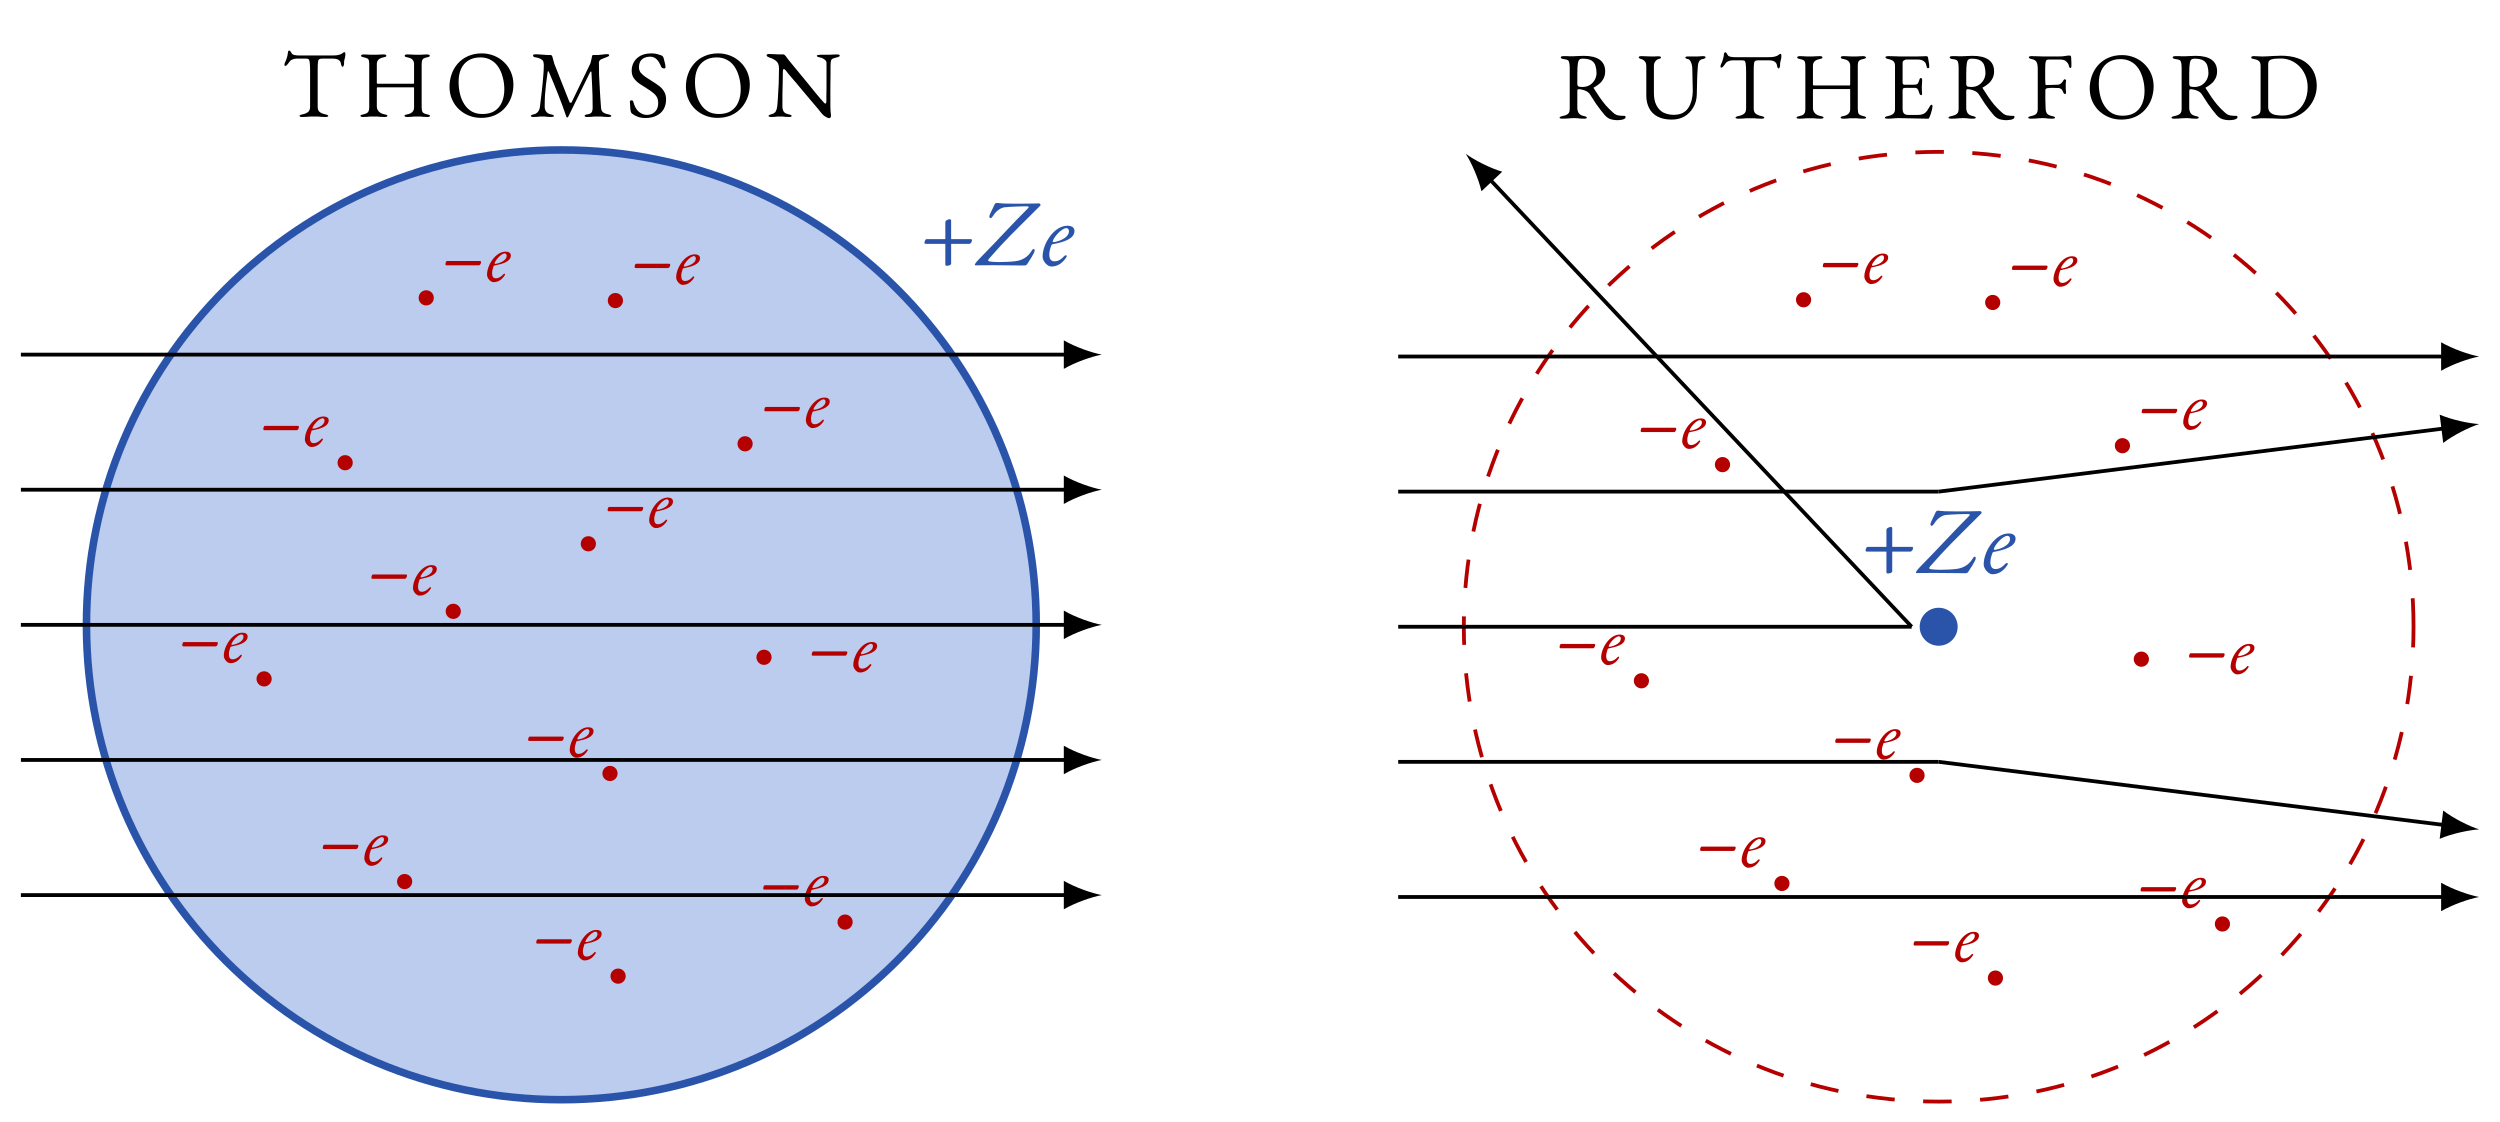 <?xml version="1.0" encoding="UTF-8" standalone="no"?>
<svg
   xmlns:dc="http://purl.org/dc/elements/1.1/"
   xmlns:cc="http://creativecommons.org/ns#"
   xmlns:rdf="http://www.w3.org/1999/02/22-rdf-syntax-ns#"
   xmlns:svg="http://www.w3.org/2000/svg"
   xmlns="http://www.w3.org/2000/svg"
   xmlns:xlink="http://www.w3.org/1999/xlink"
   xmlns:sodipodi="http://sodipodi.sourceforge.net/DTD/sodipodi-0.dtd"
   xmlns:inkscape="http://www.inkscape.org/namespaces/inkscape"
   inkscape:version="1.0 (4035a4f, 2020-05-01)"
   sodipodi:docname="experimento-Rutherford-detalle.svg"
   id="svg373"
   version="1.2"
   viewBox="0 0 262.25 117.75"
   height="117.75pt"
   width="262.25pt">
  <sodipodi:namedview
     inkscape:current-layer="svg373"
     inkscape:window-maximized="0"
     inkscape:window-y="23"
     inkscape:window-x="0"
     inkscape:cy="78.5"
     inkscape:cx="174.83333"
     inkscape:zoom="3.1344137"
     showgrid="false"
     id="namedview375"
     inkscape:window-height="480"
     inkscape:window-width="704"
     inkscape:pageshadow="2"
     inkscape:pageopacity="0"
     guidetolerance="10"
     gridtolerance="10"
     objecttolerance="10"
     borderopacity="1"
     bordercolor="#666666"
     pagecolor="#ffffff" />
  <defs
     id="defs84">
    <g
       id="g67">
      <symbol
         id="glyph0-0"
         overflow="visible">
        <path
           id="path10"
           d="M 0.5 0 L 0.5 -4.719 L 4.484 -4.719 L 4.484 0 Z M 1 -0.5 L 3.984 -0.5 L 3.984 -4.219 L 1 -4.219 Z M 1 -0.5 "
           style="stroke:none;" />
      </symbol>
      <symbol
         id="glyph0-1"
         overflow="visible">
        <path
           id="path13"
           d="M 2.141 0.047 C 2.047 0.047 1.973 0.035 1.922 0.016 C 1.867 0.004 1.844 -0.02 1.844 -0.062 C 1.844 -0.102 1.867 -0.133 1.922 -0.156 C 1.973 -0.188 2.055 -0.211 2.172 -0.234 C 2.422 -0.285 2.613 -0.367 2.75 -0.484 C 2.883 -0.598 2.953 -0.773 2.953 -1.016 L 2.953 -4.891 C 2.953 -5.191 2.941 -5.422 2.922 -5.578 C 2.91 -5.742 2.891 -5.859 2.859 -5.922 C 2.836 -5.992 2.797 -6.035 2.734 -6.047 C 2.648 -6.066 2.555 -6.078 2.453 -6.078 C 2.348 -6.078 2.207 -6.078 2.031 -6.078 L 1.562 -6.078 C 1.406 -6.078 1.25 -6.047 1.094 -5.984 C 0.938 -5.922 0.82 -5.82 0.75 -5.688 C 0.727 -5.656 0.691 -5.609 0.641 -5.547 C 0.598 -5.484 0.551 -5.426 0.5 -5.375 C 0.445 -5.332 0.395 -5.312 0.344 -5.312 C 0.312 -5.312 0.289 -5.32 0.281 -5.344 C 0.27 -5.375 0.266 -5.406 0.266 -5.438 C 0.266 -5.508 0.281 -5.578 0.312 -5.641 C 0.406 -5.836 0.473 -6.008 0.516 -6.156 C 0.566 -6.301 0.602 -6.477 0.625 -6.688 C 0.633 -6.801 0.656 -6.867 0.688 -6.891 C 0.727 -6.91 0.766 -6.922 0.797 -6.922 C 0.828 -6.922 0.867 -6.879 0.922 -6.797 C 0.973 -6.711 1.016 -6.645 1.047 -6.594 C 1.086 -6.531 1.176 -6.484 1.312 -6.453 C 1.457 -6.422 1.602 -6.406 1.75 -6.406 L 5.25 -6.406 C 5.488 -6.406 5.68 -6.414 5.828 -6.438 C 5.973 -6.469 6.098 -6.504 6.203 -6.547 C 6.273 -6.586 6.336 -6.629 6.391 -6.672 C 6.441 -6.723 6.508 -6.75 6.594 -6.75 C 6.613 -6.75 6.629 -6.723 6.641 -6.672 C 6.648 -6.617 6.656 -6.566 6.656 -6.516 C 6.656 -6.484 6.648 -6.438 6.641 -6.375 C 6.629 -6.32 6.625 -6.273 6.625 -6.234 C 6.602 -6.117 6.582 -6.035 6.562 -5.984 C 6.551 -5.93 6.539 -5.883 6.531 -5.844 C 6.52 -5.801 6.516 -5.738 6.516 -5.656 L 6.516 -5.531 C 6.516 -5.469 6.5 -5.398 6.469 -5.328 C 6.445 -5.254 6.41 -5.219 6.359 -5.219 C 6.316 -5.219 6.281 -5.254 6.25 -5.328 C 6.219 -5.398 6.191 -5.5 6.172 -5.625 C 6.141 -5.758 6.055 -5.867 5.922 -5.953 C 5.797 -6.035 5.57 -6.078 5.25 -6.078 L 4.25 -6.078 C 4.102 -6.078 3.992 -6.055 3.922 -6.016 C 3.848 -5.984 3.801 -5.883 3.781 -5.719 C 3.758 -5.562 3.75 -5.301 3.75 -4.938 L 3.75 -1.016 C 3.75 -0.773 3.816 -0.598 3.953 -0.484 C 4.098 -0.367 4.289 -0.285 4.531 -0.234 C 4.645 -0.211 4.727 -0.188 4.781 -0.156 C 4.832 -0.133 4.859 -0.102 4.859 -0.062 C 4.859 -0.02 4.832 0.004 4.781 0.016 C 4.727 0.035 4.66 0.047 4.578 0.047 C 4.398 0.047 4.25 0.039 4.125 0.031 C 4.008 0.02 3.898 0.008 3.797 0 C 3.691 0 3.562 0 3.406 0 C 3.238 0 3.094 0 2.969 0 C 2.852 0.008 2.727 0.02 2.594 0.031 C 2.469 0.039 2.316 0.047 2.141 0.047 Z M 2.141 0.047 "
           style="stroke:none;" />
      </symbol>
      <symbol
         id="glyph0-2"
         overflow="visible">
        <path
           id="path16"
           d="M 0.656 0.047 C 0.57 0.047 0.504 0.035 0.453 0.016 C 0.398 -0.004 0.375 -0.035 0.375 -0.078 C 0.375 -0.141 0.477 -0.191 0.688 -0.234 C 0.938 -0.285 1.098 -0.363 1.172 -0.469 C 1.254 -0.57 1.297 -0.742 1.297 -0.984 L 1.297 -5.5 C 1.297 -5.727 1.27 -5.891 1.219 -5.984 C 1.164 -6.078 1.016 -6.148 0.766 -6.203 C 0.547 -6.242 0.438 -6.301 0.438 -6.375 C 0.438 -6.414 0.457 -6.445 0.5 -6.469 C 0.551 -6.5 0.629 -6.516 0.734 -6.516 C 0.91 -6.516 1.047 -6.508 1.141 -6.5 C 1.242 -6.488 1.336 -6.484 1.422 -6.484 C 1.516 -6.484 1.625 -6.484 1.75 -6.484 C 1.895 -6.484 2.008 -6.484 2.094 -6.484 C 2.188 -6.484 2.285 -6.488 2.391 -6.5 C 2.492 -6.508 2.633 -6.516 2.812 -6.516 C 3 -6.516 3.094 -6.469 3.094 -6.375 C 3.094 -6.332 3.066 -6.297 3.016 -6.266 C 2.961 -6.242 2.879 -6.223 2.766 -6.203 C 2.523 -6.148 2.352 -6.066 2.25 -5.953 C 2.145 -5.836 2.094 -5.688 2.094 -5.5 L 2.094 -3.531 C 2.094 -3.488 2.109 -3.461 2.141 -3.453 C 2.172 -3.441 2.203 -3.438 2.234 -3.438 L 5.938 -3.438 C 5.977 -3.438 6 -3.477 6 -3.562 L 6 -5.5 C 6 -5.676 5.953 -5.82 5.859 -5.938 C 5.766 -6.062 5.594 -6.148 5.344 -6.203 C 5.227 -6.223 5.145 -6.242 5.094 -6.266 C 5.039 -6.297 5.016 -6.332 5.016 -6.375 C 5.016 -6.469 5.109 -6.516 5.297 -6.516 C 5.484 -6.516 5.633 -6.508 5.75 -6.5 C 5.863 -6.488 5.973 -6.484 6.078 -6.484 C 6.18 -6.484 6.305 -6.484 6.453 -6.484 C 6.578 -6.484 6.672 -6.484 6.734 -6.484 C 6.805 -6.484 6.883 -6.488 6.969 -6.5 C 7.051 -6.508 7.18 -6.516 7.359 -6.516 C 7.453 -6.516 7.523 -6.5 7.578 -6.469 C 7.629 -6.445 7.656 -6.414 7.656 -6.375 C 7.656 -6.301 7.547 -6.242 7.328 -6.203 C 7.078 -6.148 6.926 -6.066 6.875 -5.953 C 6.82 -5.848 6.797 -5.695 6.797 -5.5 L 6.797 -1 C 6.797 -0.75 6.828 -0.57 6.891 -0.469 C 6.953 -0.363 7.109 -0.285 7.359 -0.234 C 7.566 -0.191 7.672 -0.141 7.672 -0.078 C 7.672 -0.035 7.645 -0.004 7.594 0.016 C 7.539 0.035 7.473 0.047 7.391 0.047 C 7.211 0.047 7.07 0.039 6.969 0.031 C 6.863 0.02 6.77 0.008 6.688 0 C 6.602 0 6.488 0 6.344 0 C 6.207 0 6.094 0 6 0 C 5.914 0.008 5.816 0.02 5.703 0.031 C 5.598 0.039 5.457 0.047 5.281 0.047 C 5.195 0.047 5.129 0.035 5.078 0.016 C 5.023 -0.004 5 -0.035 5 -0.078 C 5 -0.129 5.02 -0.16 5.062 -0.172 C 5.113 -0.191 5.195 -0.211 5.312 -0.234 C 5.52 -0.273 5.688 -0.352 5.812 -0.469 C 5.938 -0.582 6 -0.75 6 -0.969 L 6 -2.906 C 6 -2.938 6 -2.969 6 -3 C 6 -3.039 5.984 -3.062 5.953 -3.062 L 2.141 -3.062 C 2.109 -3.062 2.094 -3.023 2.094 -2.953 L 2.094 -1.062 C 2.094 -0.852 2.164 -0.672 2.312 -0.516 C 2.469 -0.367 2.66 -0.273 2.891 -0.234 C 3.004 -0.211 3.082 -0.191 3.125 -0.172 C 3.176 -0.16 3.203 -0.129 3.203 -0.078 C 3.203 -0.035 3.176 -0.004 3.125 0.016 C 3.07 0.035 3.004 0.047 2.922 0.047 C 2.742 0.047 2.594 0.039 2.469 0.031 C 2.352 0.02 2.242 0.008 2.141 0 C 2.035 0 1.906 0 1.75 0 C 1.613 0 1.492 0 1.391 0 C 1.297 0.008 1.191 0.02 1.078 0.031 C 0.973 0.039 0.832 0.047 0.656 0.047 Z M 0.656 0.047 "
           style="stroke:none;" />
      </symbol>
      <symbol
         id="glyph0-3"
         overflow="visible">
        <path
           id="path19"
           d="M 3.766 0.141 C 3.316 0.141 2.895 0.062 2.5 -0.094 C 2.102 -0.25 1.75 -0.473 1.438 -0.766 C 1.133 -1.055 0.895 -1.398 0.719 -1.797 C 0.539 -2.203 0.453 -2.648 0.453 -3.141 C 0.453 -3.586 0.523 -4.02 0.672 -4.438 C 0.816 -4.852 1.031 -5.223 1.312 -5.547 C 1.602 -5.879 1.957 -6.141 2.375 -6.328 C 2.801 -6.523 3.289 -6.625 3.844 -6.625 C 4.281 -6.625 4.695 -6.547 5.094 -6.391 C 5.5 -6.234 5.852 -6.008 6.156 -5.719 C 6.469 -5.426 6.711 -5.078 6.891 -4.672 C 7.066 -4.273 7.156 -3.832 7.156 -3.344 C 7.156 -2.895 7.082 -2.461 6.938 -2.047 C 6.789 -1.629 6.57 -1.254 6.281 -0.922 C 6 -0.598 5.645 -0.336 5.219 -0.141 C 4.789 0.047 4.305 0.141 3.766 0.141 Z M 3.906 -0.266 C 4.414 -0.266 4.836 -0.367 5.172 -0.578 C 5.516 -0.797 5.77 -1.098 5.938 -1.484 C 6.113 -1.879 6.203 -2.332 6.203 -2.844 C 6.203 -3.301 6.145 -3.734 6.031 -4.141 C 5.926 -4.547 5.77 -4.906 5.562 -5.219 C 5.352 -5.531 5.094 -5.77 4.781 -5.938 C 4.469 -6.113 4.102 -6.203 3.688 -6.203 C 3.188 -6.203 2.766 -6.094 2.422 -5.875 C 2.086 -5.664 1.832 -5.367 1.656 -4.984 C 1.488 -4.609 1.406 -4.16 1.406 -3.641 C 1.406 -3.172 1.457 -2.734 1.562 -2.328 C 1.664 -1.922 1.82 -1.562 2.031 -1.25 C 2.238 -0.938 2.5 -0.691 2.812 -0.516 C 3.125 -0.348 3.488 -0.266 3.906 -0.266 Z M 3.906 -0.266 "
           style="stroke:none;" />
      </symbol>
      <symbol
         id="glyph0-4"
         overflow="visible">
        <path
           id="path22"
           d="M 0.484 0.047 C 0.391 0.047 0.316 0.035 0.266 0.016 C 0.211 0.004 0.188 -0.02 0.188 -0.062 C 0.188 -0.102 0.211 -0.133 0.266 -0.156 C 0.316 -0.188 0.398 -0.211 0.516 -0.234 C 0.68 -0.273 0.816 -0.359 0.922 -0.484 C 1.035 -0.609 1.109 -0.785 1.141 -1.016 C 1.211 -1.609 1.281 -2.176 1.344 -2.719 C 1.406 -3.258 1.453 -3.75 1.484 -4.188 C 1.523 -4.625 1.547 -4.984 1.547 -5.266 C 1.547 -5.316 1.547 -5.367 1.547 -5.422 C 1.547 -5.484 1.539 -5.539 1.531 -5.594 C 1.531 -5.645 1.52 -5.695 1.5 -5.75 C 1.488 -5.812 1.453 -5.867 1.391 -5.922 C 1.266 -6.023 1.145 -6.094 1.031 -6.125 C 0.926 -6.164 0.797 -6.195 0.641 -6.219 C 0.566 -6.227 0.508 -6.25 0.469 -6.281 C 0.438 -6.32 0.422 -6.367 0.422 -6.422 C 0.422 -6.473 0.453 -6.504 0.516 -6.516 C 0.578 -6.523 0.656 -6.531 0.75 -6.531 C 0.82 -6.531 0.926 -6.523 1.062 -6.516 C 1.195 -6.516 1.344 -6.504 1.5 -6.484 C 1.664 -6.473 1.816 -6.461 1.953 -6.453 C 2.086 -6.453 2.188 -6.453 2.25 -6.453 C 2.301 -6.453 2.344 -6.438 2.375 -6.406 C 2.406 -6.383 2.426 -6.348 2.438 -6.297 C 2.477 -6.172 2.516 -6.039 2.547 -5.906 C 2.578 -5.781 2.613 -5.648 2.656 -5.516 L 4.234 -1.531 C 4.254 -1.477 4.289 -1.445 4.344 -1.438 C 4.395 -1.426 4.438 -1.445 4.469 -1.5 L 6.438 -5.578 C 6.469 -5.691 6.5 -5.816 6.531 -5.953 C 6.562 -6.098 6.586 -6.223 6.609 -6.328 C 6.629 -6.41 6.66 -6.453 6.703 -6.453 L 7.062 -6.453 C 7.258 -6.453 7.469 -6.469 7.688 -6.5 C 7.914 -6.531 8.086 -6.547 8.203 -6.547 C 8.234 -6.547 8.273 -6.539 8.328 -6.531 C 8.379 -6.52 8.406 -6.488 8.406 -6.438 C 8.406 -6.395 8.383 -6.359 8.344 -6.328 C 8.312 -6.305 8.25 -6.273 8.156 -6.234 C 8.07 -6.203 7.973 -6.164 7.859 -6.125 C 7.754 -6.082 7.656 -6.039 7.562 -6 C 7.5 -5.977 7.441 -5.93 7.391 -5.859 C 7.348 -5.797 7.328 -5.727 7.328 -5.656 C 7.328 -5.195 7.332 -4.758 7.344 -4.344 C 7.363 -3.938 7.383 -3.547 7.406 -3.172 C 7.426 -2.797 7.445 -2.426 7.469 -2.062 C 7.5 -1.695 7.523 -1.328 7.547 -0.953 C 7.555 -0.742 7.617 -0.582 7.734 -0.469 C 7.859 -0.363 8.047 -0.285 8.297 -0.234 C 8.41 -0.211 8.492 -0.188 8.547 -0.156 C 8.598 -0.133 8.625 -0.102 8.625 -0.062 C 8.625 -0.02 8.598 0.004 8.547 0.016 C 8.492 0.035 8.422 0.047 8.328 0.047 C 8.148 0.047 8.004 0.039 7.891 0.031 C 7.773 0.02 7.66 0.008 7.547 0 C 7.441 0 7.316 0 7.172 0 C 7.035 0 6.922 0 6.828 0 C 6.742 0.008 6.648 0.02 6.547 0.031 C 6.441 0.039 6.301 0.047 6.125 0.047 C 6.031 0.047 5.957 0.035 5.906 0.016 C 5.852 0.004 5.828 -0.02 5.828 -0.062 C 5.828 -0.102 5.852 -0.141 5.906 -0.172 C 5.957 -0.203 6.039 -0.223 6.156 -0.234 C 6.352 -0.266 6.488 -0.332 6.562 -0.438 C 6.633 -0.551 6.672 -0.723 6.672 -0.953 C 6.672 -1.43 6.664 -1.863 6.656 -2.25 C 6.645 -2.633 6.629 -3.016 6.609 -3.391 C 6.586 -3.766 6.566 -4.176 6.547 -4.625 C 6.547 -4.695 6.523 -4.727 6.484 -4.719 C 6.453 -4.719 6.422 -4.688 6.391 -4.625 L 4.094 0.047 C 4.082 0.078 4.051 0.094 4 0.094 C 3.957 0.102 3.93 0.086 3.922 0.047 C 3.66 -0.734 3.379 -1.5 3.078 -2.25 C 2.785 -3.008 2.453 -3.82 2.078 -4.688 C 2.066 -4.727 2.047 -4.75 2.016 -4.75 C 1.984 -4.75 1.961 -4.727 1.953 -4.688 C 1.891 -4.227 1.832 -3.801 1.781 -3.406 C 1.738 -3.02 1.703 -2.633 1.672 -2.25 C 1.648 -1.875 1.641 -1.461 1.641 -1.016 C 1.641 -0.836 1.691 -0.672 1.797 -0.516 C 1.91 -0.367 2.07 -0.273 2.281 -0.234 C 2.395 -0.211 2.477 -0.188 2.531 -0.156 C 2.582 -0.133 2.609 -0.102 2.609 -0.062 C 2.609 -0.02 2.582 0.004 2.531 0.016 C 2.477 0.035 2.41 0.047 2.328 0.047 C 2.141 0.047 2 0.039 1.906 0.031 C 1.82 0.02 1.742 0.008 1.672 0 C 1.609 0 1.516 0 1.391 0 C 1.266 0 1.164 0 1.094 0 C 1.031 0.008 0.957 0.02 0.875 0.031 C 0.789 0.039 0.66 0.047 0.484 0.047 Z M 0.484 0.047 "
           style="stroke:none;" />
      </symbol>
      <symbol
         id="glyph0-5"
         overflow="visible">
        <path
           id="path25"
           d="M 2.031 0.156 C 1.75 0.156 1.488 0.113 1.25 0.031 C 1.02 -0.051 0.812 -0.164 0.625 -0.312 C 0.602 -0.344 0.578 -0.375 0.547 -0.406 C 0.523 -0.438 0.508 -0.473 0.5 -0.516 C 0.469 -0.648 0.445 -0.82 0.438 -1.031 C 0.426 -1.25 0.414 -1.426 0.406 -1.562 C 0.406 -1.613 0.422 -1.648 0.453 -1.672 C 0.492 -1.691 0.539 -1.703 0.594 -1.703 C 0.625 -1.703 0.656 -1.691 0.688 -1.672 C 0.727 -1.66 0.75 -1.633 0.75 -1.594 C 0.883 -1.082 1.082 -0.719 1.344 -0.5 C 1.613 -0.281 1.891 -0.172 2.172 -0.172 C 2.398 -0.172 2.602 -0.219 2.781 -0.312 C 2.969 -0.414 3.113 -0.555 3.219 -0.734 C 3.32 -0.922 3.375 -1.141 3.375 -1.391 C 3.375 -1.66 3.328 -1.879 3.234 -2.047 C 3.141 -2.211 3.008 -2.359 2.844 -2.484 C 2.688 -2.617 2.488 -2.758 2.25 -2.906 C 1.988 -3.07 1.727 -3.238 1.469 -3.406 C 1.219 -3.57 1.008 -3.766 0.844 -3.984 C 0.676 -4.211 0.594 -4.488 0.594 -4.812 C 0.594 -5.145 0.672 -5.445 0.828 -5.719 C 0.984 -5.988 1.211 -6.207 1.516 -6.375 C 1.828 -6.539 2.219 -6.625 2.688 -6.625 C 2.926 -6.625 3.129 -6.598 3.297 -6.547 C 3.473 -6.492 3.617 -6.445 3.734 -6.406 C 3.785 -6.383 3.828 -6.348 3.859 -6.297 C 3.898 -6.254 3.926 -6.207 3.938 -6.156 C 3.977 -6.008 4.02 -5.848 4.062 -5.672 C 4.113 -5.492 4.141 -5.32 4.141 -5.156 C 4.141 -5.082 4.086 -5.047 3.984 -5.047 C 3.922 -5.047 3.863 -5.062 3.812 -5.094 C 3.758 -5.125 3.723 -5.156 3.703 -5.188 C 3.566 -5.539 3.406 -5.812 3.219 -6 C 3.031 -6.188 2.797 -6.281 2.516 -6.281 C 2.316 -6.281 2.129 -6.242 1.953 -6.172 C 1.773 -6.098 1.629 -5.977 1.516 -5.812 C 1.41 -5.645 1.359 -5.422 1.359 -5.141 C 1.359 -4.941 1.422 -4.758 1.547 -4.594 C 1.68 -4.438 1.852 -4.285 2.062 -4.141 C 2.281 -3.992 2.516 -3.844 2.766 -3.688 C 2.992 -3.551 3.219 -3.398 3.438 -3.234 C 3.664 -3.066 3.848 -2.867 3.984 -2.641 C 4.129 -2.41 4.203 -2.129 4.203 -1.797 C 4.203 -1.398 4.113 -1.051 3.938 -0.75 C 3.758 -0.457 3.504 -0.234 3.172 -0.078 C 2.848 0.078 2.469 0.156 2.031 0.156 Z M 2.031 0.156 "
           style="stroke:none;" />
      </symbol>
      <symbol
         id="glyph0-6"
         overflow="visible">
        <path
           id="path28"
           d="M 6.656 0.172 C 6.594 0.172 6.473 0.117 6.297 0.016 C 6.129 -0.078 5.961 -0.234 5.797 -0.453 C 5.773 -0.492 5.695 -0.594 5.562 -0.75 C 5.426 -0.914 5.25 -1.125 5.031 -1.375 C 4.82 -1.625 4.594 -1.895 4.344 -2.188 C 4.102 -2.477 3.859 -2.77 3.609 -3.062 C 3.367 -3.363 3.141 -3.633 2.922 -3.875 C 2.711 -4.125 2.535 -4.332 2.391 -4.5 C 2.254 -4.676 2.172 -4.785 2.141 -4.828 C 2.086 -4.891 2.047 -4.93 2.016 -4.953 C 1.984 -4.973 1.953 -4.984 1.922 -4.984 C 1.891 -4.984 1.863 -4.957 1.844 -4.906 C 1.832 -4.852 1.828 -4.812 1.828 -4.781 C 1.828 -4.445 1.82 -4.066 1.812 -3.641 C 1.801 -3.223 1.789 -2.785 1.781 -2.328 C 1.781 -1.879 1.781 -1.445 1.781 -1.031 C 1.781 -0.852 1.82 -0.688 1.906 -0.531 C 2 -0.383 2.172 -0.285 2.422 -0.234 C 2.535 -0.211 2.617 -0.188 2.672 -0.156 C 2.723 -0.133 2.75 -0.102 2.75 -0.062 C 2.75 -0.02 2.723 0.004 2.672 0.016 C 2.617 0.035 2.551 0.047 2.469 0.047 C 2.281 0.047 2.141 0.039 2.047 0.031 C 1.961 0.02 1.883 0.008 1.812 0 C 1.75 0 1.656 0 1.531 0 C 1.406 0 1.305 0 1.234 0 C 1.172 0.008 1.098 0.02 1.016 0.031 C 0.93 0.039 0.801 0.047 0.625 0.047 C 0.531 0.047 0.457 0.035 0.406 0.016 C 0.352 0.004 0.328 -0.02 0.328 -0.062 C 0.328 -0.102 0.352 -0.133 0.406 -0.156 C 0.457 -0.188 0.539 -0.219 0.656 -0.25 C 0.852 -0.301 0.992 -0.395 1.078 -0.531 C 1.16 -0.676 1.211 -0.852 1.234 -1.062 C 1.266 -1.32 1.289 -1.656 1.312 -2.062 C 1.344 -2.477 1.367 -2.941 1.391 -3.453 C 1.41 -3.973 1.422 -4.504 1.422 -5.047 C 1.422 -5.398 1.328 -5.656 1.141 -5.812 C 0.961 -5.969 0.723 -6.094 0.422 -6.188 C 0.398 -6.195 0.344 -6.223 0.25 -6.266 C 0.164 -6.305 0.125 -6.359 0.125 -6.422 C 0.125 -6.484 0.148 -6.52 0.203 -6.531 C 0.266 -6.551 0.312 -6.562 0.344 -6.562 C 0.539 -6.551 0.695 -6.547 0.812 -6.547 C 0.938 -6.547 1.047 -6.539 1.141 -6.531 C 1.234 -6.52 1.332 -6.516 1.438 -6.516 C 1.551 -6.516 1.703 -6.516 1.891 -6.516 C 1.941 -6.516 1.984 -6.492 2.016 -6.453 C 2.055 -6.422 2.094 -6.383 2.125 -6.344 C 2.145 -6.301 2.227 -6.188 2.375 -6 C 2.531 -5.82 2.719 -5.594 2.938 -5.312 C 3.164 -5.039 3.41 -4.742 3.672 -4.422 C 3.941 -4.098 4.207 -3.773 4.469 -3.453 C 4.738 -3.129 4.984 -2.828 5.203 -2.547 C 5.43 -2.273 5.617 -2.051 5.766 -1.875 C 5.922 -1.695 6.016 -1.594 6.047 -1.562 C 6.066 -1.531 6.102 -1.488 6.156 -1.438 C 6.207 -1.383 6.254 -1.359 6.297 -1.359 C 6.348 -1.359 6.379 -1.426 6.391 -1.562 C 6.391 -1.656 6.391 -1.832 6.391 -2.094 C 6.398 -2.363 6.406 -2.688 6.406 -3.062 C 6.406 -3.438 6.406 -3.844 6.406 -4.281 C 6.406 -4.719 6.406 -5.164 6.406 -5.625 C 6.406 -5.758 6.336 -5.879 6.203 -5.984 C 6.066 -6.086 5.941 -6.148 5.828 -6.172 C 5.711 -6.191 5.609 -6.219 5.516 -6.25 C 5.43 -6.281 5.391 -6.32 5.391 -6.375 C 5.391 -6.414 5.43 -6.441 5.516 -6.453 C 5.609 -6.473 5.703 -6.484 5.797 -6.484 C 5.859 -6.484 5.922 -6.484 5.984 -6.484 C 6.047 -6.484 6.109 -6.484 6.172 -6.484 C 6.234 -6.484 6.297 -6.484 6.359 -6.484 C 6.516 -6.484 6.641 -6.484 6.734 -6.484 C 6.828 -6.484 6.926 -6.488 7.031 -6.5 C 7.145 -6.508 7.301 -6.516 7.5 -6.516 C 7.594 -6.516 7.664 -6.504 7.719 -6.484 C 7.77 -6.461 7.797 -6.438 7.797 -6.406 C 7.797 -6.312 7.688 -6.242 7.469 -6.203 C 7.219 -6.148 7.051 -6.086 6.969 -6.016 C 6.895 -5.941 6.852 -5.82 6.844 -5.656 C 6.844 -5.625 6.836 -5.492 6.828 -5.266 C 6.828 -5.047 6.828 -4.758 6.828 -4.406 C 6.828 -4.062 6.82 -3.691 6.812 -3.297 C 6.812 -2.898 6.812 -2.504 6.812 -2.109 C 6.812 -1.711 6.812 -1.359 6.812 -1.047 C 6.812 -0.891 6.816 -0.742 6.828 -0.609 C 6.836 -0.484 6.848 -0.375 6.859 -0.281 C 6.867 -0.195 6.875 -0.129 6.875 -0.078 C 6.875 0.023 6.848 0.094 6.797 0.125 C 6.754 0.156 6.707 0.172 6.656 0.172 Z M 6.656 0.172 "
           style="stroke:none;" />
      </symbol>
      <symbol
         id="glyph0-7"
         overflow="visible">
        <path
           id="path31"
           d="M 6.344 0.203 C 6.164 0.203 5.992 0.188 5.828 0.156 C 5.66 0.133 5.504 0.082 5.359 0 C 5.223 -0.082 5.094 -0.191 4.969 -0.328 C 4.812 -0.523 4.66 -0.711 4.516 -0.891 C 4.367 -1.078 4.211 -1.289 4.047 -1.531 C 3.891 -1.77 3.691 -2.078 3.453 -2.453 C 3.359 -2.617 3.219 -2.75 3.031 -2.844 C 2.883 -2.914 2.738 -2.969 2.594 -3 C 2.445 -3.031 2.332 -3.047 2.25 -3.047 C 2.188 -3.055 2.145 -3.039 2.125 -3 C 2.102 -2.957 2.094 -2.906 2.094 -2.844 L 2.094 -1.094 C 2.094 -0.883 2.141 -0.703 2.234 -0.547 C 2.336 -0.391 2.516 -0.285 2.766 -0.234 C 2.879 -0.211 2.961 -0.188 3.016 -0.156 C 3.066 -0.133 3.094 -0.102 3.094 -0.062 C 3.094 -0.02 3.066 0.004 3.016 0.016 C 2.961 0.035 2.891 0.047 2.797 0.047 C 2.617 0.047 2.484 0.039 2.391 0.031 C 2.297 0.02 2.207 0.008 2.125 0 C 2.051 -0.008 1.953 -0.016 1.828 -0.016 C 1.66 -0.016 1.508 -0.008 1.375 0 C 1.25 0.008 1.117 0.02 0.984 0.031 C 0.859 0.039 0.707 0.047 0.531 0.047 C 0.445 0.047 0.375 0.035 0.312 0.016 C 0.258 0.004 0.234 -0.02 0.234 -0.062 C 0.234 -0.133 0.344 -0.191 0.562 -0.234 C 0.82 -0.285 1.008 -0.363 1.125 -0.469 C 1.238 -0.57 1.297 -0.75 1.297 -1 L 1.297 -5.25 C 1.297 -5.5 1.281 -5.688 1.25 -5.812 C 1.227 -5.945 1.176 -6.039 1.094 -6.094 C 1.02 -6.145 0.883 -6.18 0.688 -6.203 C 0.57 -6.211 0.488 -6.234 0.438 -6.266 C 0.383 -6.305 0.359 -6.352 0.359 -6.406 C 0.359 -6.438 0.383 -6.461 0.438 -6.484 C 0.488 -6.504 0.555 -6.516 0.641 -6.516 C 0.828 -6.516 0.961 -6.516 1.047 -6.516 C 1.141 -6.516 1.223 -6.508 1.297 -6.5 C 1.379 -6.5 1.488 -6.5 1.625 -6.5 C 1.75 -6.5 1.859 -6.504 1.953 -6.516 C 2.055 -6.523 2.172 -6.531 2.297 -6.531 C 2.422 -6.539 2.578 -6.547 2.766 -6.547 C 3.504 -6.547 4.062 -6.41 4.438 -6.141 C 4.82 -5.867 5.016 -5.461 5.016 -4.922 C 5.016 -4.617 4.953 -4.359 4.828 -4.141 C 4.711 -3.922 4.562 -3.738 4.375 -3.594 C 4.195 -3.445 4.02 -3.328 3.844 -3.234 C 3.812 -3.234 3.797 -3.219 3.797 -3.188 C 3.805 -3.164 3.82 -3.141 3.844 -3.109 C 4.039 -2.797 4.234 -2.5 4.422 -2.219 C 4.617 -1.938 4.828 -1.66 5.047 -1.391 C 5.273 -1.129 5.547 -0.859 5.859 -0.578 C 6.035 -0.422 6.211 -0.328 6.391 -0.297 C 6.566 -0.266 6.773 -0.25 7.016 -0.25 C 7.109 -0.25 7.156 -0.211 7.156 -0.141 C 7.156 -0.035 7.102 0.035 7 0.078 C 6.906 0.129 6.797 0.16 6.672 0.172 C 6.547 0.191 6.438 0.203 6.344 0.203 Z M 2.625 -3.281 C 2.926 -3.281 3.188 -3.348 3.406 -3.484 C 3.633 -3.629 3.805 -3.812 3.922 -4.031 C 4.047 -4.258 4.109 -4.5 4.109 -4.75 C 4.109 -5.02 4.07 -5.27 4 -5.5 C 3.938 -5.727 3.801 -5.91 3.594 -6.047 C 3.383 -6.18 3.07 -6.25 2.656 -6.25 C 2.438 -6.25 2.297 -6.18 2.234 -6.047 C 2.172 -5.91 2.129 -5.672 2.109 -5.328 C 2.109 -5.16 2.102 -4.938 2.094 -4.656 C 2.094 -4.375 2.094 -4.031 2.094 -3.625 C 2.094 -3.457 2.141 -3.359 2.234 -3.328 C 2.328 -3.297 2.457 -3.281 2.625 -3.281 Z M 2.625 -3.281 "
           style="stroke:none;" />
      </symbol>
      <symbol
         id="glyph0-8"
         overflow="visible">
        <path
           id="path34"
           d="M 3.703 0.141 C 3.117 0.141 2.625 0.035 2.219 -0.172 C 1.82 -0.379 1.523 -0.676 1.328 -1.062 C 1.129 -1.445 1.031 -1.891 1.031 -2.391 L 1.031 -5.453 C 1.031 -5.691 0.977 -5.863 0.875 -5.969 C 0.781 -6.082 0.676 -6.156 0.562 -6.188 C 0.344 -6.238 0.234 -6.312 0.234 -6.406 C 0.234 -6.438 0.258 -6.461 0.312 -6.484 C 0.375 -6.504 0.445 -6.516 0.531 -6.516 C 0.676 -6.516 0.82 -6.508 0.969 -6.5 C 1.125 -6.488 1.297 -6.484 1.484 -6.484 C 1.641 -6.484 1.785 -6.484 1.922 -6.484 C 2.055 -6.492 2.176 -6.5 2.281 -6.5 C 2.363 -6.5 2.43 -6.488 2.484 -6.469 C 2.547 -6.457 2.578 -6.43 2.578 -6.391 C 2.578 -6.336 2.547 -6.297 2.484 -6.266 C 2.43 -6.242 2.352 -6.219 2.25 -6.188 C 2.164 -6.164 2.07 -6.086 1.969 -5.953 C 1.875 -5.828 1.828 -5.664 1.828 -5.469 L 1.828 -2.672 C 1.828 -2.141 1.914 -1.703 2.094 -1.359 C 2.27 -1.016 2.516 -0.758 2.828 -0.594 C 3.148 -0.438 3.516 -0.359 3.922 -0.359 C 4.598 -0.359 5.098 -0.594 5.422 -1.062 C 5.742 -1.539 5.906 -2.172 5.906 -2.953 C 5.906 -3.098 5.898 -3.289 5.891 -3.531 C 5.891 -3.77 5.883 -4.023 5.875 -4.297 C 5.875 -4.578 5.867 -4.844 5.859 -5.094 C 5.859 -5.27 5.844 -5.43 5.812 -5.578 C 5.781 -5.734 5.734 -5.863 5.672 -5.969 C 5.617 -6.082 5.547 -6.156 5.453 -6.188 C 5.391 -6.195 5.316 -6.219 5.234 -6.25 C 5.16 -6.289 5.125 -6.332 5.125 -6.375 C 5.125 -6.414 5.148 -6.441 5.203 -6.453 C 5.254 -6.473 5.32 -6.484 5.406 -6.484 C 5.562 -6.484 5.688 -6.484 5.781 -6.484 C 5.883 -6.484 6.008 -6.484 6.156 -6.484 C 6.258 -6.484 6.359 -6.484 6.453 -6.484 C 6.547 -6.484 6.633 -6.488 6.719 -6.5 C 6.812 -6.508 6.895 -6.516 6.969 -6.516 C 7.051 -6.516 7.117 -6.504 7.172 -6.484 C 7.223 -6.461 7.25 -6.438 7.25 -6.406 C 7.25 -6.312 7.141 -6.242 6.922 -6.203 C 6.754 -6.172 6.633 -6.086 6.562 -5.953 C 6.488 -5.816 6.445 -5.648 6.438 -5.453 C 6.395 -4.879 6.367 -4.359 6.359 -3.891 C 6.348 -3.422 6.336 -2.957 6.328 -2.5 C 6.316 -1.977 6.191 -1.52 5.953 -1.125 C 5.723 -0.727 5.414 -0.414 5.031 -0.188 C 4.645 0.031 4.203 0.141 3.703 0.141 Z M 3.703 0.141 "
           style="stroke:none;" />
      </symbol>
      <symbol
         id="glyph0-9"
         overflow="visible">
        <path
           id="path37"
           d="M 0.656 0.047 C 0.57 0.047 0.504 0.035 0.453 0.016 C 0.398 0.004 0.375 -0.02 0.375 -0.062 C 0.375 -0.133 0.484 -0.191 0.703 -0.234 C 0.953 -0.285 1.133 -0.363 1.25 -0.469 C 1.375 -0.57 1.438 -0.742 1.438 -0.984 L 1.438 -5.469 C 1.438 -5.707 1.383 -5.875 1.281 -5.969 C 1.188 -6.07 1.016 -6.148 0.766 -6.203 C 0.648 -6.223 0.566 -6.25 0.516 -6.281 C 0.461 -6.312 0.438 -6.352 0.438 -6.406 C 0.438 -6.438 0.461 -6.461 0.516 -6.484 C 0.566 -6.504 0.641 -6.516 0.734 -6.516 C 0.984 -6.516 1.195 -6.508 1.375 -6.5 C 1.551 -6.488 1.723 -6.484 1.891 -6.484 C 2.055 -6.484 2.258 -6.484 2.5 -6.484 C 2.719 -6.484 2.945 -6.484 3.188 -6.484 C 3.426 -6.484 3.648 -6.484 3.859 -6.484 C 4.086 -6.492 4.281 -6.5 4.438 -6.5 C 4.594 -6.508 4.68 -6.516 4.703 -6.516 C 4.734 -6.516 4.77 -6.504 4.812 -6.484 C 4.852 -6.473 4.879 -6.453 4.891 -6.422 C 4.922 -6.234 4.953 -6.047 4.984 -5.859 C 5.016 -5.68 5.031 -5.523 5.031 -5.391 C 5.031 -5.328 5.016 -5.285 4.984 -5.266 C 4.953 -5.254 4.922 -5.25 4.891 -5.25 C 4.859 -5.25 4.836 -5.254 4.828 -5.266 C 4.816 -5.285 4.801 -5.312 4.781 -5.344 C 4.75 -5.457 4.719 -5.566 4.688 -5.672 C 4.656 -5.773 4.613 -5.848 4.562 -5.891 C 4.469 -5.992 4.363 -6.062 4.25 -6.094 C 4.145 -6.133 4.023 -6.156 3.891 -6.156 L 2.594 -6.156 C 2.539 -6.156 2.469 -6.125 2.375 -6.062 C 2.281 -6.008 2.234 -5.938 2.234 -5.844 L 2.234 -3.734 C 2.234 -3.672 2.25 -3.617 2.281 -3.578 C 2.32 -3.535 2.363 -3.516 2.406 -3.516 L 3.406 -3.516 C 3.594 -3.516 3.723 -3.547 3.797 -3.609 C 3.867 -3.68 3.93 -3.812 3.984 -4 C 4.016 -4.145 4.07 -4.219 4.156 -4.219 C 4.188 -4.219 4.211 -4.203 4.234 -4.172 C 4.266 -4.148 4.281 -4.113 4.281 -4.062 C 4.281 -4.031 4.281 -3.969 4.281 -3.875 C 4.281 -3.781 4.273 -3.68 4.266 -3.578 C 4.254 -3.484 4.25 -3.41 4.25 -3.359 C 4.25 -3.297 4.25 -3.207 4.25 -3.094 C 4.258 -2.988 4.266 -2.883 4.266 -2.781 C 4.273 -2.676 4.281 -2.613 4.281 -2.594 C 4.281 -2.539 4.273 -2.5 4.266 -2.469 C 4.254 -2.438 4.227 -2.422 4.188 -2.422 C 4.082 -2.422 4.004 -2.523 3.953 -2.734 C 3.91 -2.891 3.859 -3.004 3.797 -3.078 C 3.734 -3.148 3.633 -3.188 3.5 -3.188 L 2.578 -3.188 C 2.461 -3.188 2.375 -3.172 2.312 -3.141 C 2.258 -3.109 2.234 -3.039 2.234 -2.938 L 2.234 -1.016 C 2.234 -0.766 2.285 -0.586 2.391 -0.484 C 2.492 -0.391 2.66 -0.344 2.891 -0.344 L 3.625 -0.344 C 3.844 -0.344 4.02 -0.352 4.156 -0.375 C 4.301 -0.406 4.426 -0.453 4.531 -0.516 C 4.633 -0.586 4.727 -0.68 4.812 -0.797 C 4.895 -0.922 4.992 -1.082 5.109 -1.281 C 5.129 -1.32 5.148 -1.352 5.172 -1.375 C 5.203 -1.406 5.234 -1.422 5.266 -1.422 C 5.297 -1.41 5.32 -1.391 5.344 -1.359 C 5.363 -1.336 5.375 -1.312 5.375 -1.281 C 5.375 -1.219 5.359 -1.109 5.328 -0.953 C 5.297 -0.805 5.254 -0.656 5.203 -0.5 C 5.148 -0.344 5.102 -0.219 5.062 -0.125 C 5.039 -0.07 5.02 -0.031 5 0 C 4.988 0.031 4.961 0.047 4.922 0.047 C 4.609 0.047 4.312 0.039 4.031 0.031 C 3.758 0.031 3.5 0.023 3.25 0.016 C 3.008 0.016 2.77 0.008 2.531 0 C 2.301 -0.008 2.055 -0.016 1.797 -0.016 C 1.648 -0.016 1.523 -0.008 1.422 0 C 1.316 0.008 1.207 0.02 1.094 0.031 C 0.977 0.039 0.832 0.047 0.656 0.047 Z M 0.656 0.047 "
           style="stroke:none;" />
      </symbol>
      <symbol
         id="glyph0-10"
         overflow="visible">
        <path
           id="path40"
           d="M 0.594 0.047 C 0.5 0.047 0.426 0.035 0.375 0.016 C 0.32 0.004 0.297 -0.02 0.297 -0.062 C 0.297 -0.133 0.406 -0.191 0.625 -0.234 C 0.875 -0.285 1.047 -0.363 1.141 -0.469 C 1.242 -0.57 1.297 -0.75 1.297 -1 L 1.297 -5.203 C 1.297 -5.504 1.254 -5.734 1.172 -5.891 C 1.098 -6.047 0.938 -6.148 0.688 -6.203 C 0.57 -6.223 0.488 -6.25 0.438 -6.281 C 0.383 -6.312 0.359 -6.352 0.359 -6.406 C 0.359 -6.438 0.383 -6.461 0.438 -6.484 C 0.488 -6.504 0.555 -6.516 0.641 -6.516 C 0.891 -6.516 1.098 -6.508 1.266 -6.5 C 1.441 -6.488 1.613 -6.484 1.781 -6.484 C 1.945 -6.484 2.141 -6.484 2.359 -6.484 C 2.555 -6.484 2.766 -6.484 2.984 -6.484 C 3.203 -6.484 3.414 -6.484 3.625 -6.484 C 3.832 -6.484 4.016 -6.5 4.172 -6.531 C 4.336 -6.562 4.484 -6.578 4.609 -6.578 C 4.641 -6.578 4.676 -6.57 4.719 -6.562 C 4.758 -6.551 4.781 -6.523 4.781 -6.484 C 4.801 -6.41 4.812 -6.301 4.812 -6.156 C 4.82 -6.02 4.828 -5.883 4.828 -5.75 C 4.828 -5.613 4.828 -5.523 4.828 -5.484 C 4.828 -5.348 4.801 -5.281 4.75 -5.281 C 4.707 -5.281 4.672 -5.289 4.641 -5.312 C 4.617 -5.332 4.602 -5.359 4.594 -5.391 C 4.57 -5.504 4.539 -5.602 4.5 -5.688 C 4.457 -5.77 4.41 -5.832 4.359 -5.875 C 4.273 -5.988 4.176 -6.062 4.062 -6.094 C 3.945 -6.133 3.828 -6.156 3.703 -6.156 L 2.438 -6.156 C 2.281 -6.156 2.188 -6.102 2.156 -6 C 2.125 -5.906 2.102 -5.789 2.094 -5.656 C 2.082 -5.531 2.078 -5.375 2.078 -5.188 C 2.078 -5.008 2.078 -4.832 2.078 -4.656 C 2.078 -4.488 2.078 -4.316 2.078 -4.141 C 2.078 -3.973 2.082 -3.828 2.094 -3.703 C 2.094 -3.648 2.098 -3.598 2.109 -3.547 C 2.117 -3.504 2.145 -3.484 2.188 -3.484 C 2.406 -3.484 2.625 -3.488 2.844 -3.5 C 3.062 -3.508 3.227 -3.516 3.344 -3.516 C 3.488 -3.516 3.613 -3.555 3.719 -3.641 C 3.832 -3.723 3.91 -3.816 3.953 -3.922 C 3.973 -3.953 4 -3.988 4.031 -4.031 C 4.07 -4.07 4.109 -4.094 4.141 -4.094 C 4.16 -4.094 4.188 -4.078 4.219 -4.047 C 4.258 -4.016 4.273 -3.977 4.266 -3.938 C 4.254 -3.82 4.242 -3.723 4.234 -3.641 C 4.234 -3.555 4.234 -3.473 4.234 -3.391 C 4.234 -3.285 4.234 -3.18 4.234 -3.078 C 4.242 -2.984 4.254 -2.863 4.266 -2.719 C 4.266 -2.664 4.258 -2.625 4.25 -2.594 C 4.238 -2.562 4.211 -2.547 4.172 -2.547 C 4.109 -2.547 4.055 -2.57 4.016 -2.625 C 3.984 -2.688 3.961 -2.734 3.953 -2.766 C 3.898 -2.922 3.828 -3.023 3.734 -3.078 C 3.641 -3.141 3.555 -3.172 3.484 -3.172 C 3.391 -3.172 3.301 -3.172 3.219 -3.172 C 3.133 -3.18 3.055 -3.188 2.984 -3.188 C 2.867 -3.188 2.758 -3.188 2.656 -3.188 C 2.551 -3.188 2.441 -3.176 2.328 -3.156 C 2.266 -3.156 2.207 -3.133 2.156 -3.094 C 2.113 -3.062 2.094 -3 2.094 -2.906 C 2.094 -2.602 2.094 -2.289 2.094 -1.969 C 2.102 -1.656 2.113 -1.332 2.125 -1 C 2.133 -0.789 2.18 -0.625 2.266 -0.5 C 2.359 -0.375 2.531 -0.285 2.781 -0.234 C 2.895 -0.211 2.977 -0.188 3.031 -0.156 C 3.082 -0.133 3.109 -0.102 3.109 -0.062 C 3.109 -0.02 3.082 0.004 3.031 0.016 C 2.977 0.035 2.91 0.047 2.828 0.047 C 2.641 0.047 2.5 0.039 2.406 0.031 C 2.312 0.02 2.223 0.008 2.141 0 C 2.066 -0.008 1.969 -0.016 1.844 -0.016 C 1.688 -0.016 1.547 -0.008 1.422 0 C 1.297 0.008 1.172 0.02 1.047 0.031 C 0.922 0.039 0.77 0.047 0.594 0.047 Z M 0.594 0.047 "
           style="stroke:none;" />
      </symbol>
      <symbol
         id="glyph0-11"
         overflow="visible">
        <path
           id="path43"
           d="M 3.703 0.062 C 3.629 0.062 3.477 0.055 3.25 0.047 C 3.02 0.035 2.758 0.023 2.469 0.016 C 2.176 0.004 1.895 0 1.625 0 C 1.488 0 1.375 0 1.281 0 C 1.195 0.008 1.102 0.02 1 0.031 C 0.895 0.039 0.754 0.047 0.578 0.047 C 0.492 0.047 0.426 0.035 0.375 0.016 C 0.32 -0.004 0.297 -0.035 0.297 -0.078 C 0.297 -0.129 0.32 -0.16 0.375 -0.172 C 0.426 -0.191 0.508 -0.211 0.625 -0.234 C 0.875 -0.285 1.047 -0.363 1.141 -0.469 C 1.234 -0.57 1.281 -0.742 1.281 -0.984 L 1.281 -5.469 C 1.281 -5.707 1.234 -5.875 1.141 -5.969 C 1.047 -6.07 0.875 -6.148 0.625 -6.203 C 0.508 -6.223 0.426 -6.242 0.375 -6.266 C 0.32 -6.285 0.297 -6.32 0.297 -6.375 C 0.297 -6.426 0.32 -6.461 0.375 -6.484 C 0.426 -6.504 0.492 -6.516 0.578 -6.516 C 0.754 -6.516 0.891 -6.508 0.984 -6.5 C 1.086 -6.5 1.191 -6.492 1.297 -6.484 C 1.398 -6.484 1.531 -6.484 1.688 -6.484 C 1.789 -6.484 1.922 -6.488 2.078 -6.5 C 2.242 -6.508 2.414 -6.52 2.594 -6.531 C 2.77 -6.539 2.93 -6.547 3.078 -6.547 C 3.223 -6.555 3.328 -6.562 3.391 -6.562 C 4.066 -6.562 4.645 -6.477 5.125 -6.312 C 5.602 -6.156 5.988 -5.93 6.281 -5.641 C 6.582 -5.359 6.805 -5.023 6.953 -4.641 C 7.098 -4.254 7.172 -3.844 7.172 -3.406 C 7.172 -2.926 7.078 -2.477 6.891 -2.062 C 6.711 -1.645 6.461 -1.273 6.141 -0.953 C 5.828 -0.629 5.461 -0.379 5.047 -0.203 C 4.629 -0.023 4.18 0.062 3.703 0.062 Z M 3.578 -0.281 C 4.098 -0.281 4.555 -0.406 4.953 -0.656 C 5.348 -0.906 5.656 -1.254 5.875 -1.703 C 6.102 -2.148 6.219 -2.66 6.219 -3.234 C 6.219 -3.711 6.133 -4.141 5.969 -4.516 C 5.812 -4.891 5.598 -5.207 5.328 -5.469 C 5.066 -5.727 4.77 -5.926 4.438 -6.062 C 4.113 -6.195 3.781 -6.266 3.438 -6.266 C 3.156 -6.266 2.91 -6.254 2.703 -6.234 C 2.504 -6.211 2.348 -6.16 2.234 -6.078 C 2.129 -5.992 2.078 -5.852 2.078 -5.656 L 2.078 -1.203 C 2.078 -0.941 2.148 -0.742 2.297 -0.609 C 2.441 -0.473 2.629 -0.383 2.859 -0.344 C 3.086 -0.301 3.328 -0.281 3.578 -0.281 Z M 3.578 -0.281 "
           style="stroke:none;" />
      </symbol>
      <symbol
         id="glyph1-0"
         overflow="visible">
        <path
           id="path46"
           d="M 3.781 0.297 L 7.438 -3.375 L 3.781 -7.047 L 0.094 -3.375 Z M 3.703 -2.203 C 3.656 -2.203 3.578 -2.297 3.531 -2.438 C 3.469 -2.578 3.422 -2.75 3.422 -3.094 C 3.422 -3.344 3.703 -3.531 4.172 -3.781 C 4.391 -3.891 4.641 -4.094 4.641 -4.312 C 4.641 -4.828 4.391 -5.188 3.875 -5.188 C 3.812 -5.188 3.75 -5.188 3.703 -5.172 C 3.656 -5.156 3.594 -5.172 3.516 -5.172 C 3.359 -5.172 3.203 -5.391 3.203 -5.609 C 3.203 -5.734 3.375 -5.859 3.516 -5.859 C 3.75 -5.859 4.062 -5.734 4.328 -5.5 C 4.766 -5.078 5.031 -4.406 5.031 -4.016 C 5.031 -3.641 4.859 -3.453 4.703 -3.375 C 4.391 -3.188 4.312 -3.141 4.062 -2.984 C 3.844 -2.859 3.812 -2.625 3.812 -2.375 C 3.812 -2.297 3.781 -2.203 3.703 -2.203 Z M 3.812 -0.734 C 3.562 -0.734 3.344 -0.938 3.344 -1.188 C 3.344 -1.422 3.562 -1.641 3.812 -1.641 C 4.062 -1.641 4.266 -1.422 4.266 -1.188 C 4.266 -0.938 4.062 -0.734 3.812 -0.734 Z M 3.812 -0.734 "
           style="stroke:none;" />
      </symbol>
      <symbol
         id="glyph1-1"
         overflow="visible">
        <path
           id="path49"
           d="M 2.812 0.078 C 2.906 0.078 3.297 0.047 3.297 -0.156 L 3.297 -2.172 C 3.297 -2.203 3.297 -2.219 3.328 -2.219 L 5.172 -2.219 C 5.359 -2.219 5.484 -2.438 5.484 -2.609 C 5.484 -2.672 5.422 -2.719 5.359 -2.719 L 3.312 -2.719 C 3.297 -2.719 3.297 -2.719 3.297 -2.766 L 3.297 -4.672 C 3.297 -4.75 3.219 -4.812 3.156 -4.812 C 3.094 -4.812 2.688 -4.719 2.688 -4.5 L 2.688 -2.797 C 2.688 -2.734 2.688 -2.719 2.625 -2.719 L 0.734 -2.719 C 0.562 -2.719 0.5 -2.422 0.5 -2.328 C 0.5 -2.266 0.562 -2.219 0.641 -2.219 L 2.656 -2.219 C 2.688 -2.219 2.688 -2.188 2.688 -2.156 L 2.688 -0.062 C 2.688 0.016 2.75 0.078 2.812 0.078 Z M 2.812 0.078 "
           style="stroke:none;" />
      </symbol>
      <symbol
         id="glyph1-2"
         overflow="visible">
        <path
           id="path52"
           d="M 5 0.047 C 5.188 0.047 5.266 -0.047 5.312 -0.125 C 5.469 -0.359 6.078 -1.281 6.078 -1.5 C 6.078 -1.578 6.078 -1.688 5.984 -1.688 C 5.875 -1.688 5.828 -1.578 5.766 -1.5 C 5.359 -0.812 4.75 -0.5 4.078 -0.406 C 3.641 -0.344 2.766 -0.312 2.344 -0.312 C 1.938 -0.312 1.609 -0.344 1.359 -0.375 C 1.172 -0.406 1.156 -0.516 1.297 -0.672 C 3 -2.625 4.062 -3.625 5.922 -5.484 L 6.688 -6.25 C 6.734 -6.297 6.641 -6.469 6.562 -6.469 C 5.875 -6.453 5.297 -6.438 4.531 -6.438 C 4.109 -6.438 3.438 -6.438 2.953 -6.453 C 2.625 -6.453 2.281 -6.516 2.125 -6.516 C 1.969 -6.516 1.891 -6.422 1.828 -6.25 C 1.734 -6.031 1.531 -5.625 1.406 -5.359 C 1.359 -5.25 1.328 -5.141 1.328 -5.109 C 1.328 -5 1.359 -4.922 1.453 -4.922 C 1.531 -4.922 1.625 -5.016 1.719 -5.156 C 2.078 -5.766 2.625 -6.031 2.938 -6.062 C 3.594 -6.125 4.875 -6.172 5.312 -6.156 C 5.531 -6.141 5.453 -6.047 5.406 -5.984 C 3.562 -4.141 2.469 -2.891 0.641 -1.031 C 0.328 -0.734 -0.156 -0.203 -0.172 -0.109 C -0.172 -0.109 -0.219 0.031 -0.156 0.031 C 0.375 0.031 1.328 0.016 1.672 0.016 C 2.5 0.016 4.031 0.047 5 0.047 Z M 5 0.047 "
           style="stroke:none;" />
      </symbol>
      <symbol
         id="glyph1-3"
         overflow="visible">
        <path
           id="path55"
           d="M 1.25 0.156 C 1.891 0.156 2.438 -0.203 2.844 -0.859 C 2.859 -0.891 2.859 -0.922 2.859 -0.938 C 2.859 -1 2.828 -1.031 2.766 -1.031 C 2.719 -1.031 2.656 -1 2.578 -0.922 C 2.359 -0.688 2.047 -0.391 1.562 -0.391 C 1.219 -0.391 1.031 -0.641 1.031 -1.109 C 1.031 -1.422 1.141 -1.797 1.25 -2.078 C 1.281 -2.156 1.312 -2.156 1.391 -2.188 C 2.5 -2.391 3.672 -2.734 3.672 -3.578 C 3.672 -3.922 3.406 -4.125 2.938 -4.125 C 1.516 -4.125 0.328 -2.219 0.328 -0.891 C 0.328 -0.422 0.812 0.156 1.25 0.156 Z M 1.469 -2.406 C 1.422 -2.406 1.391 -2.406 1.391 -2.469 C 1.391 -2.766 2.266 -3.875 2.828 -3.875 C 2.984 -3.875 3.094 -3.734 3.094 -3.562 C 3.094 -2.766 1.766 -2.406 1.469 -2.406 Z M 1.469 -2.406 "
           style="stroke:none;" />
      </symbol>
      <symbol
         id="glyph2-0"
         overflow="visible">
        <path
           id="path58"
           d="M 2.828 0.219 L 5.578 -2.531 L 2.828 -5.281 L 0.078 -2.531 Z M 2.766 -1.656 C 2.734 -1.656 2.688 -1.719 2.641 -1.828 C 2.594 -1.938 2.562 -2.062 2.562 -2.328 C 2.562 -2.516 2.766 -2.656 3.125 -2.828 C 3.297 -2.906 3.484 -3.062 3.484 -3.234 C 3.484 -3.609 3.297 -3.891 2.891 -3.891 C 2.859 -3.891 2.812 -3.891 2.766 -3.875 C 2.734 -3.875 2.703 -3.875 2.641 -3.875 C 2.516 -3.875 2.391 -4.031 2.391 -4.203 C 2.391 -4.297 2.531 -4.391 2.625 -4.391 C 2.812 -4.391 3.047 -4.297 3.234 -4.109 C 3.562 -3.797 3.766 -3.297 3.766 -3.016 C 3.766 -2.719 3.641 -2.594 3.531 -2.531 C 3.281 -2.391 3.219 -2.359 3.047 -2.234 C 2.875 -2.141 2.859 -1.969 2.859 -1.781 C 2.859 -1.719 2.828 -1.656 2.766 -1.656 Z M 2.859 -0.547 C 2.672 -0.547 2.516 -0.703 2.516 -0.891 C 2.516 -1.062 2.672 -1.219 2.859 -1.219 C 3.047 -1.219 3.203 -1.062 3.203 -0.891 C 3.203 -0.703 3.047 -0.547 2.859 -0.547 Z M 2.859 -0.547 "
           style="stroke:none;" />
      </symbol>
      <symbol
         id="glyph2-1"
         overflow="visible">
        <path
           id="path61"
           d="M 0.484 -1.656 L 3.875 -1.656 C 4.016 -1.656 4.109 -1.859 4.109 -2.016 C 4.109 -2.062 4.062 -2.109 4.016 -2.109 L 0.547 -2.109 C 0.391 -2.109 0.375 -1.812 0.375 -1.75 C 0.375 -1.703 0.422 -1.656 0.484 -1.656 Z M 0.484 -1.656 "
           style="stroke:none;" />
      </symbol>
      <symbol
         id="glyph2-2"
         overflow="visible">
        <path
           id="path64"
           d="M 0.938 0.109 C 1.422 0.109 1.828 -0.156 2.125 -0.641 C 2.141 -0.672 2.141 -0.688 2.141 -0.703 C 2.141 -0.75 2.109 -0.781 2.062 -0.781 C 2.031 -0.781 1.984 -0.75 1.938 -0.688 C 1.766 -0.516 1.531 -0.297 1.172 -0.297 C 0.906 -0.297 0.781 -0.484 0.781 -0.844 C 0.781 -1.062 0.859 -1.344 0.938 -1.562 C 0.953 -1.625 0.984 -1.625 1.047 -1.641 C 1.875 -1.797 2.75 -2.047 2.75 -2.688 C 2.75 -2.938 2.547 -3.094 2.203 -3.094 C 1.141 -3.094 0.25 -1.672 0.25 -0.672 C 0.25 -0.312 0.609 0.109 0.938 0.109 Z M 1.094 -1.812 C 1.062 -1.812 1.047 -1.812 1.047 -1.859 C 1.047 -2.078 1.703 -2.906 2.109 -2.906 C 2.234 -2.906 2.312 -2.797 2.312 -2.672 C 2.312 -2.062 1.328 -1.812 1.094 -1.812 Z M 1.094 -1.812 "
           style="stroke:none;" />
      </symbol>
    </g>
    <clipPath
       id="clip1">
      <path
         id="path69"
         d="M 3 10 L 115 10 L 115 117.75 L 3 117.75 Z M 3 10 " />
    </clipPath>
    <clipPath
       id="clip2">
      <path
         id="path72"
         d="M 0 4 L 120 4 L 120 117.75 L 0 117.75 Z M 0 4 " />
    </clipPath>
    <clipPath
       id="clip3">
      <path
         id="path75"
         d="M 147 10 L 259 10 L 259 117.75 L 147 117.75 Z M 147 10 " />
    </clipPath>
    <clipPath
       id="clip4">
      <path
         id="path78"
         d="M 197 39 L 262.25 39 L 262.25 58 L 197 58 Z M 197 39 " />
    </clipPath>
    <clipPath
       id="clip5">
      <path
         id="path81"
         d="M 197 74 L 262.25 74 L 262.25 93 L 197 93 Z M 197 74 " />
    </clipPath>
  </defs>
  <g
     id="surface3290">
    <g
       id="g88"
       style="fill:rgb(0%,0%,0%);fill-opacity:1;">
      <use
         id="use86"
         y="12.225"
         x="29.575"
         xlink:href="#glyph0-1" />
    </g>
    <g
       id="g92"
       style="fill:rgb(0%,0%,0%);fill-opacity:1;">
      <use
         id="use90"
         y="12.225"
         x="37.435"
         xlink:href="#glyph0-2" />
    </g>
    <g
       id="g96"
       style="fill:rgb(0%,0%,0%);fill-opacity:1;">
      <use
         id="use94"
         y="12.225"
         x="46.701"
         xlink:href="#glyph0-3" />
    </g>
    <g
       id="g100"
       style="fill:rgb(0%,0%,0%);fill-opacity:1;">
      <use
         id="use98"
         y="12.225"
         x="55.498"
         xlink:href="#glyph0-4" />
    </g>
    <g
       id="g104"
       style="fill:rgb(0%,0%,0%);fill-opacity:1;">
      <use
         id="use102"
         y="12.225"
         x="65.669"
         xlink:href="#glyph0-5" />
    </g>
    <g
       id="g108"
       style="fill:rgb(0%,0%,0%);fill-opacity:1;">
      <use
         id="use106"
         y="12.225"
         x="71.498"
         xlink:href="#glyph0-3" />
    </g>
    <g
       id="g112"
       style="fill:rgb(0%,0%,0%);fill-opacity:1;">
      <use
         id="use110"
         y="12.225"
         x="80.295"
         xlink:href="#glyph0-6" />
    </g>
    <path
       id="path114"
       d="M 108.699 65.547 C 108.699 38.035 86.398 15.73 58.887 15.73 C 31.375 15.73 9.07 38.035 9.07 65.547 C 9.07 93.059 31.375 115.359 58.887 115.359 C 86.398 115.359 108.699 93.059 108.699 65.547 Z M 108.699 65.547 "
       style=" stroke:none;fill-rule:nonzero;fill:rgb(73.299%,79.999%,93.3%);fill-opacity:1;" />
    <g
       id="g118"
       clip-rule="nonzero"
       clip-path="url(#clip1)">
      <path
         id="path116"
         transform="matrix(1,0,0,-1,58.885,65.546)"
         d="M 49.814 -0.001 C 49.814 27.511 27.513 49.816 0.002 49.816 C -27.51 49.816 -49.815 27.511 -49.815 -0.001 C -49.815 -27.513 -27.51 -49.813 0.002 -49.813 C 27.513 -49.813 49.814 -27.513 49.814 -0.001 Z M 49.814 -0.001 "
         style="fill:none;stroke-width:0.399;stroke-linecap:butt;stroke-linejoin:miter;stroke:rgb(73.299%,79.999%,93.3%);stroke-opacity:1;stroke-miterlimit:10;" />
    </g>
    <g
       id="g122"
       clip-rule="nonzero"
       clip-path="url(#clip2)">
      <path
         id="path120"
         transform="matrix(1,0,0,-1,58.885,65.546)"
         d="M 49.814 -0.001 C 49.814 27.511 27.513 49.816 0.002 49.816 C -27.51 49.816 -49.815 27.511 -49.815 -0.001 C -49.815 -27.513 -27.51 -49.813 0.002 -49.813 C 27.513 -49.813 49.814 -27.513 49.814 -0.001 Z M 49.814 -0.001 "
         style="fill:none;stroke-width:0.797;stroke-linecap:butt;stroke-linejoin:miter;stroke:rgb(16.499%,32.899%,66.299%);stroke-opacity:1;stroke-miterlimit:10;" />
    </g>
    <g
       id="g130"
       style="fill:rgb(16.499%,32.899%,66.299%);fill-opacity:1;">
      <use
         id="use124"
         y="27.804"
         x="96.477"
         xlink:href="#glyph1-1" />
      <use
         id="use126"
         y="27.804"
         x="102.455"
         xlink:href="#glyph1-2" />
      <use
         id="use128"
         y="27.804"
         x="109.04"
         xlink:href="#glyph1-3" />
    </g>
    <path
       id="path132"
       d="M 65.352 31.531 C 65.352 31.09 64.996 30.734 64.555 30.734 C 64.113 30.734 63.758 31.09 63.758 31.531 C 63.758 31.969 64.113 32.328 64.555 32.328 C 64.996 32.328 65.352 31.969 65.352 31.531 Z M 62.516 57.043 C 62.516 56.602 62.16 56.246 61.719 56.246 C 61.281 56.246 60.922 56.602 60.922 57.043 C 60.922 57.48 61.281 57.84 61.719 57.84 C 62.16 57.84 62.516 57.48 62.516 57.043 Z M 78.957 46.555 C 78.957 46.113 78.602 45.758 78.16 45.758 C 77.719 45.758 77.363 46.113 77.363 46.555 C 77.363 46.992 77.719 47.352 78.16 47.352 C 78.602 47.352 78.957 46.992 78.957 46.555 Z M 89.445 96.727 C 89.445 96.289 89.09 95.93 88.648 95.93 C 88.211 95.93 87.852 96.289 87.852 96.727 C 87.852 97.168 88.211 97.523 88.648 97.523 C 89.09 97.523 89.445 97.168 89.445 96.727 Z M 80.941 68.949 C 80.941 68.508 80.586 68.152 80.145 68.152 C 79.703 68.152 79.348 68.508 79.348 68.949 C 79.348 69.387 79.703 69.746 80.145 69.746 C 80.586 69.746 80.941 69.387 80.941 68.949 Z M 65.637 102.398 C 65.637 101.957 65.277 101.602 64.84 101.602 C 64.398 101.602 64.039 101.957 64.039 102.398 C 64.039 102.836 64.398 103.195 64.84 103.195 C 65.277 103.195 65.637 102.836 65.637 102.398 Z M 64.785 81.137 C 64.785 80.695 64.426 80.34 63.988 80.34 C 63.547 80.34 63.191 80.695 63.191 81.137 C 63.191 81.578 63.547 81.934 63.988 81.934 C 64.426 81.934 64.785 81.578 64.785 81.137 Z M 37.004 48.539 C 37.004 48.098 36.648 47.742 36.207 47.742 C 35.766 47.742 35.41 48.098 35.41 48.539 C 35.41 48.977 35.766 49.336 36.207 49.336 C 36.648 49.336 37.004 48.977 37.004 48.539 Z M 45.508 31.246 C 45.508 30.805 45.152 30.449 44.711 30.449 C 44.27 30.449 43.914 30.805 43.914 31.246 C 43.914 31.688 44.27 32.043 44.711 32.043 C 45.152 32.043 45.508 31.688 45.508 31.246 Z M 48.344 64.129 C 48.344 63.688 47.988 63.332 47.547 63.332 C 47.105 63.332 46.75 63.688 46.75 64.129 C 46.75 64.57 47.105 64.926 47.547 64.926 C 47.988 64.926 48.344 64.57 48.344 64.129 Z M 43.242 92.477 C 43.242 92.035 42.883 91.68 42.445 91.68 C 42.004 91.68 41.648 92.035 41.648 92.477 C 41.648 92.914 42.004 93.273 42.445 93.273 C 42.883 93.273 43.242 92.914 43.242 92.477 Z M 28.5 71.215 C 28.5 70.773 28.145 70.418 27.703 70.418 C 27.262 70.418 26.906 70.773 26.906 71.215 C 26.906 71.656 27.262 72.012 27.703 72.012 C 28.145 72.012 28.5 71.656 28.5 71.215 Z M 28.5 71.215 "
       style=" stroke:none;fill-rule:nonzero;fill:rgb(70.999%,0%,0%);fill-opacity:1;" />
    <g
       id="g138"
       style="fill:rgb(70.999%,0%,0%);fill-opacity:1;">
      <use
         id="use134"
         y="29.774"
         x="66.198"
         xlink:href="#glyph2-1" />
      <use
         id="use136"
         y="29.774"
         x="70.681"
         xlink:href="#glyph2-2" />
    </g>
    <g
       id="g144"
       style="fill:rgb(70.999%,0%,0%);fill-opacity:1;">
      <use
         id="use140"
         y="55.286"
         x="63.364"
         xlink:href="#glyph2-1" />
      <use
         id="use142"
         y="55.286"
         x="67.847"
         xlink:href="#glyph2-2" />
    </g>
    <g
       id="g150"
       style="fill:rgb(70.999%,0%,0%);fill-opacity:1;">
      <use
         id="use146"
         y="44.798"
         x="79.804"
         xlink:href="#glyph2-1" />
      <use
         id="use148"
         y="44.798"
         x="84.287"
         xlink:href="#glyph2-2" />
    </g>
    <g
       id="g156"
       style="fill:rgb(70.999%,0%,0%);fill-opacity:1;">
      <use
         id="use152"
         y="94.972"
         x="79.691"
         xlink:href="#glyph2-1" />
      <use
         id="use154"
         y="94.972"
         x="84.174"
         xlink:href="#glyph2-2" />
    </g>
    <g
       id="g162"
       style="fill:rgb(70.999%,0%,0%);fill-opacity:1;">
      <use
         id="use158"
         y="70.438"
         x="84.778"
         xlink:href="#glyph2-1" />
      <use
         id="use160"
         y="70.438"
         x="89.261"
         xlink:href="#glyph2-2" />
    </g>
    <g
       id="g168"
       style="fill:rgb(70.999%,0%,0%);fill-opacity:1;">
      <use
         id="use164"
         y="100.641"
         x="55.879"
         xlink:href="#glyph2-1" />
      <use
         id="use166"
         y="100.641"
         x="60.362"
         xlink:href="#glyph2-2" />
    </g>
    <g
       id="g174"
       style="fill:rgb(70.999%,0%,0%);fill-opacity:1;">
      <use
         id="use170"
         y="79.381"
         x="55.029"
         xlink:href="#glyph2-1" />
      <use
         id="use172"
         y="79.381"
         x="59.512"
         xlink:href="#glyph2-2" />
    </g>
    <g
       id="g180"
       style="fill:rgb(70.999%,0%,0%);fill-opacity:1;">
      <use
         id="use176"
         y="46.782"
         x="27.249"
         xlink:href="#glyph2-1" />
      <use
         id="use178"
         y="46.782"
         x="31.732"
         xlink:href="#glyph2-2" />
    </g>
    <g
       id="g186"
       style="fill:rgb(70.999%,0%,0%);fill-opacity:1;">
      <use
         id="use182"
         y="29.49"
         x="46.355"
         xlink:href="#glyph2-1" />
      <use
         id="use184"
         y="29.49"
         x="50.838"
         xlink:href="#glyph2-2" />
    </g>
    <g
       id="g192"
       style="fill:rgb(70.999%,0%,0%);fill-opacity:1;">
      <use
         id="use188"
         y="62.373"
         x="38.588"
         xlink:href="#glyph2-1" />
      <use
         id="use190"
         y="62.373"
         x="43.071"
         xlink:href="#glyph2-2" />
    </g>
    <g
       id="g198"
       style="fill:rgb(70.999%,0%,0%);fill-opacity:1;">
      <use
         id="use194"
         y="90.72"
         x="33.485"
         xlink:href="#glyph2-1" />
      <use
         id="use196"
         y="90.72"
         x="37.968"
         xlink:href="#glyph2-2" />
    </g>
    <g
       id="g204"
       style="fill:rgb(70.999%,0%,0%);fill-opacity:1;">
      <use
         id="use200"
         y="69.46"
         x="18.745"
         xlink:href="#glyph2-1" />
      <use
         id="use202"
         y="69.46"
         x="23.228"
         xlink:href="#glyph2-2" />
    </g>
    <path
       id="path206"
       transform="matrix(1,0,0,-1,58.885,65.546)"
       d="M -56.694 -0.001 L 53.107 -0.001 "
       style="fill:none;stroke-width:0.399;stroke-linecap:butt;stroke-linejoin:miter;stroke:rgb(0%,0%,0%);stroke-opacity:1;stroke-miterlimit:10;" />
    <path
       id="path208"
       d="M 115.578 65.547 C 114.516 65.348 112.789 64.75 111.594 64.051 L 111.594 67.039 C 112.789 66.344 114.516 65.746 115.578 65.547 "
       style=" stroke:none;fill-rule:nonzero;fill:rgb(0%,0%,0%);fill-opacity:1;" />
    <path
       id="path210"
       transform="matrix(1,0,0,-1,58.885,65.546)"
       d="M -56.694 14.175 L 53.107 14.175 "
       style="fill:none;stroke-width:0.399;stroke-linecap:butt;stroke-linejoin:miter;stroke:rgb(0%,0%,0%);stroke-opacity:1;stroke-miterlimit:10;" />
    <path
       id="path212"
       d="M 115.578 51.371 C 114.516 51.172 112.789 50.574 111.594 49.879 L 111.594 52.867 C 112.789 52.168 114.516 51.57 115.578 51.371 "
       style=" stroke:none;fill-rule:nonzero;fill:rgb(0%,0%,0%);fill-opacity:1;" />
    <path
       id="path214"
       transform="matrix(1,0,0,-1,58.885,65.546)"
       d="M -56.694 28.347 L 53.107 28.347 "
       style="fill:none;stroke-width:0.399;stroke-linecap:butt;stroke-linejoin:miter;stroke:rgb(0%,0%,0%);stroke-opacity:1;stroke-miterlimit:10;" />
    <path
       id="path216"
       d="M 115.578 37.199 C 114.516 37 112.789 36.402 111.594 35.703 L 111.594 38.695 C 112.789 37.996 114.516 37.398 115.578 37.199 "
       style=" stroke:none;fill-rule:nonzero;fill:rgb(0%,0%,0%);fill-opacity:1;" />
    <path
       id="path218"
       transform="matrix(1,0,0,-1,58.885,65.546)"
       d="M -56.694 -14.173 L 53.107 -14.173 "
       style="fill:none;stroke-width:0.399;stroke-linecap:butt;stroke-linejoin:miter;stroke:rgb(0%,0%,0%);stroke-opacity:1;stroke-miterlimit:10;" />
    <path
       id="path220"
       d="M 115.578 79.719 C 114.516 79.52 112.789 78.922 111.594 78.227 L 111.594 81.215 C 112.789 80.516 114.516 79.918 115.578 79.719 "
       style=" stroke:none;fill-rule:nonzero;fill:rgb(0%,0%,0%);fill-opacity:1;" />
    <path
       id="path222"
       transform="matrix(1,0,0,-1,58.885,65.546)"
       d="M -56.694 -28.349 L 53.107 -28.349 "
       style="fill:none;stroke-width:0.399;stroke-linecap:butt;stroke-linejoin:miter;stroke:rgb(0%,0%,0%);stroke-opacity:1;stroke-miterlimit:10;" />
    <path
       id="path224"
       d="M 115.578 93.895 C 114.516 93.695 112.789 93.098 111.594 92.398 L 111.594 95.387 C 112.789 94.691 114.516 94.094 115.578 93.895 "
       style=" stroke:none;fill-rule:nonzero;fill:rgb(0%,0%,0%);fill-opacity:1;" />
    <g
       id="g228"
       style="fill:rgb(0%,0%,0%);fill-opacity:1;">
      <use
         id="use226"
         y="12.404"
         x="163.367"
         xlink:href="#glyph0-7" />
    </g>
    <g
       id="g232"
       style="fill:rgb(0%,0%,0%);fill-opacity:1;">
      <use
         id="use230"
         y="12.404"
         x="171.666"
         xlink:href="#glyph0-8" />
    </g>
    <g
       id="g236"
       style="fill:rgb(0%,0%,0%);fill-opacity:1;">
      <use
         id="use234"
         y="12.404"
         x="180.214"
         xlink:href="#glyph0-1" />
    </g>
    <g
       id="g240"
       style="fill:rgb(0%,0%,0%);fill-opacity:1;">
      <use
         id="use238"
         y="12.404"
         x="188.084"
         xlink:href="#glyph0-2" />
    </g>
    <g
       id="g244"
       style="fill:rgb(0%,0%,0%);fill-opacity:1;">
      <use
         id="use242"
         y="12.404"
         x="197.349"
         xlink:href="#glyph0-9" />
    </g>
    <g
       id="g248"
       style="fill:rgb(0%,0%,0%);fill-opacity:1;">
      <use
         id="use246"
         y="12.404"
         x="204.164"
         xlink:href="#glyph0-7" />
    </g>
    <g
       id="g252"
       style="fill:rgb(0%,0%,0%);fill-opacity:1;">
      <use
         id="use250"
         y="12.404"
         x="212.463"
         xlink:href="#glyph0-10" />
    </g>
    <g
       id="g256"
       style="fill:rgb(0%,0%,0%);fill-opacity:1;">
      <use
         id="use254"
         y="12.404"
         x="218.759"
         xlink:href="#glyph0-3" />
    </g>
    <g
       id="g260"
       style="fill:rgb(0%,0%,0%);fill-opacity:1;">
      <use
         id="use258"
         y="12.404"
         x="227.556"
         xlink:href="#glyph0-7" />
    </g>
    <g
       id="g264"
       style="fill:rgb(0%,0%,0%);fill-opacity:1;">
      <use
         id="use262"
         y="12.404"
         x="235.855"
         xlink:href="#glyph0-11" />
    </g>
    <g
       id="g268"
       clip-rule="nonzero"
       clip-path="url(#clip3)">
      <path
         id="path266"
         transform="matrix(1,0,0,-1,203.367,65.745)"
         d="M 49.813 -0.001 C 49.813 27.511 27.512 49.815 0 49.815 C -27.512 49.815 -49.812 27.511 -49.812 -0.001 C -49.812 -27.513 -27.512 -49.814 0 -49.814 C 27.512 -49.814 49.813 -27.513 49.813 -0.001 Z M 49.813 -0.001 "
         style="fill:none;stroke-width:0.399;stroke-linecap:butt;stroke-linejoin:miter;stroke:rgb(70.999%,0%,0%);stroke-opacity:1;stroke-dasharray:2.989,2.989;stroke-miterlimit:10;" />
    </g>
    <path
       id="path270"
       d="M 205.359 65.746 C 205.359 64.645 204.469 63.754 203.367 63.754 C 202.266 63.754 201.375 64.645 201.375 65.746 C 201.375 66.844 202.266 67.738 203.367 67.738 C 204.469 67.738 205.359 66.844 205.359 65.746 Z M 205.359 65.746 "
       style=" stroke:none;fill-rule:nonzero;fill:rgb(16.499%,32.899%,66.299%);fill-opacity:1;" />
    <g
       id="g278"
       style="fill:rgb(16.499%,32.899%,66.299%);fill-opacity:1;">
      <use
         id="use272"
         y="60.083"
         x="195.198"
         xlink:href="#glyph1-1" />
      <use
         id="use274"
         y="60.083"
         x="201.176"
         xlink:href="#glyph1-2" />
      <use
         id="use276"
         y="60.083"
         x="207.761"
         xlink:href="#glyph1-3" />
    </g>
    <path
       id="path280"
       d="M 209.832 31.73 C 209.832 31.289 209.477 30.934 209.035 30.934 C 208.598 30.934 208.238 31.289 208.238 31.73 C 208.238 32.168 208.598 32.527 209.035 32.527 C 209.477 32.527 209.832 32.168 209.832 31.73 Z M 223.441 46.754 C 223.441 46.312 223.082 45.957 222.645 45.957 C 222.203 45.957 221.844 46.312 221.844 46.754 C 221.844 47.191 222.203 47.551 222.645 47.551 C 223.082 47.551 223.441 47.191 223.441 46.754 Z M 233.93 96.926 C 233.93 96.488 233.57 96.129 233.133 96.129 C 232.691 96.129 232.336 96.488 232.336 96.926 C 232.336 97.367 232.691 97.723 233.133 97.723 C 233.57 97.723 233.93 97.367 233.93 96.926 Z M 225.426 69.145 C 225.426 68.707 225.066 68.348 224.629 68.348 C 224.188 68.348 223.828 68.707 223.828 69.145 C 223.828 69.586 224.188 69.945 224.629 69.945 C 225.066 69.945 225.426 69.586 225.426 69.145 Z M 210.117 102.598 C 210.117 102.156 209.762 101.801 209.32 101.801 C 208.879 101.801 208.523 102.156 208.523 102.598 C 208.523 103.035 208.879 103.395 209.32 103.395 C 209.762 103.395 210.117 103.035 210.117 102.598 Z M 181.488 48.738 C 181.488 48.297 181.129 47.941 180.691 47.941 C 180.25 47.941 179.891 48.297 179.891 48.738 C 179.891 49.176 180.25 49.535 180.691 49.535 C 181.129 49.535 181.488 49.176 181.488 48.738 Z M 189.992 31.445 C 189.992 31.004 189.633 30.648 189.195 30.648 C 188.754 30.648 188.398 31.004 188.398 31.445 C 188.398 31.887 188.754 32.242 189.195 32.242 C 189.633 32.242 189.992 31.887 189.992 31.445 Z M 201.895 81.336 C 201.895 80.895 201.539 80.539 201.098 80.539 C 200.66 80.539 200.301 80.895 200.301 81.336 C 200.301 81.777 200.66 82.133 201.098 82.133 C 201.539 82.133 201.895 81.777 201.895 81.336 Z M 187.723 92.676 C 187.723 92.234 187.367 91.879 186.926 91.879 C 186.484 91.879 186.129 92.234 186.129 92.676 C 186.129 93.113 186.484 93.473 186.926 93.473 C 187.367 93.473 187.723 93.113 187.723 92.676 Z M 172.98 71.414 C 172.98 70.973 172.625 70.617 172.184 70.617 C 171.746 70.617 171.387 70.973 171.387 71.414 C 171.387 71.855 171.746 72.211 172.184 72.211 C 172.625 72.211 172.98 71.855 172.98 71.414 Z M 172.98 71.414 "
       style=" stroke:none;fill-rule:nonzero;fill:rgb(70.999%,0%,0%);fill-opacity:1;" />
    <g
       id="g286"
       style="fill:rgb(70.999%,0%,0%);fill-opacity:1;">
      <use
         id="use282"
         y="29.973"
         x="210.68"
         xlink:href="#glyph2-1" />
      <use
         id="use284"
         y="29.973"
         x="215.163"
         xlink:href="#glyph2-2" />
    </g>
    <g
       id="g292"
       style="fill:rgb(70.999%,0%,0%);fill-opacity:1;">
      <use
         id="use288"
         y="44.997"
         x="224.286"
         xlink:href="#glyph2-1" />
      <use
         id="use290"
         y="44.997"
         x="228.769"
         xlink:href="#glyph2-2" />
    </g>
    <g
       id="g298"
       style="fill:rgb(70.999%,0%,0%);fill-opacity:1;">
      <use
         id="use294"
         y="95.171"
         x="224.172"
         xlink:href="#glyph2-1" />
      <use
         id="use296"
         y="95.171"
         x="228.655"
         xlink:href="#glyph2-2" />
    </g>
    <g
       id="g304"
       style="fill:rgb(70.999%,0%,0%);fill-opacity:1;">
      <use
         id="use300"
         y="70.637"
         x="229.259"
         xlink:href="#glyph2-1" />
      <use
         id="use302"
         y="70.637"
         x="233.742"
         xlink:href="#glyph2-2" />
    </g>
    <g
       id="g310"
       style="fill:rgb(70.999%,0%,0%);fill-opacity:1;">
      <use
         id="use306"
         y="100.84"
         x="200.361"
         xlink:href="#glyph2-1" />
      <use
         id="use308"
         y="100.84"
         x="204.844"
         xlink:href="#glyph2-2" />
    </g>
    <g
       id="g316"
       style="fill:rgb(70.999%,0%,0%);fill-opacity:1;">
      <use
         id="use312"
         y="46.981"
         x="171.731"
         xlink:href="#glyph2-1" />
      <use
         id="use314"
         y="46.981"
         x="176.214"
         xlink:href="#glyph2-2" />
    </g>
    <g
       id="g322"
       style="fill:rgb(70.999%,0%,0%);fill-opacity:1;">
      <use
         id="use318"
         y="29.689"
         x="190.837"
         xlink:href="#glyph2-1" />
      <use
         id="use320"
         y="29.689"
         x="195.32"
         xlink:href="#glyph2-2" />
    </g>
    <g
       id="g328"
       style="fill:rgb(70.999%,0%,0%);fill-opacity:1;">
      <use
         id="use324"
         y="79.58"
         x="192.14"
         xlink:href="#glyph2-1" />
      <use
         id="use326"
         y="79.58"
         x="196.623"
         xlink:href="#glyph2-2" />
    </g>
    <g
       id="g334"
       style="fill:rgb(70.999%,0%,0%);fill-opacity:1;">
      <use
         id="use330"
         y="90.918"
         x="177.967"
         xlink:href="#glyph2-1" />
      <use
         id="use332"
         y="90.918"
         x="182.45"
         xlink:href="#glyph2-2" />
    </g>
    <g
       id="g340"
       style="fill:rgb(70.999%,0%,0%);fill-opacity:1;">
      <use
         id="use336"
         y="69.658"
         x="163.226"
         xlink:href="#glyph2-1" />
      <use
         id="use338"
         y="69.658"
         x="167.709"
         xlink:href="#glyph2-2" />
    </g>
    <path
       id="path342"
       transform="matrix(1,0,0,-1,203.367,65.745)"
       d="M -56.695 -0.001 L -2.836 -0.001 "
       style="fill:none;stroke-width:0.399;stroke-linecap:butt;stroke-linejoin:miter;stroke:rgb(0%,0%,0%);stroke-opacity:1;stroke-miterlimit:10;" />
    <path
       id="path344"
       transform="matrix(1,0,0,-1,203.367,65.745)"
       d="M -2.836 -0.001 L -47.148 46.999 "
       style="fill:none;stroke-width:0.399;stroke-linecap:butt;stroke-linejoin:miter;stroke:rgb(0%,0%,0%);stroke-opacity:1;stroke-miterlimit:10;" />
    <path
       id="path346"
       d="M 153.762 16.137 C 154.344 17.047 155.094 18.715 155.406 20.062 L 157.582 18.012 C 156.254 17.621 154.633 16.773 153.762 16.137 "
       style=" stroke:none;fill-rule:nonzero;fill:rgb(0%,0%,0%);fill-opacity:1;" />
    <path
       id="path348"
       transform="matrix(1,0,0,-1,203.367,65.745)"
       d="M -56.695 14.175 L 0 14.175 "
       style="fill:none;stroke-width:0.399;stroke-linecap:butt;stroke-linejoin:miter;stroke:rgb(0%,0%,0%);stroke-opacity:1;stroke-miterlimit:10;" />
    <g
       id="g352"
       clip-rule="nonzero"
       clip-path="url(#clip4)">
      <path
         id="path350"
         transform="matrix(1,0,0,-1,203.367,65.745)"
         d="M 0 14.175 L 53.133 20.815 "
         style="fill:none;stroke-width:0.399;stroke-linecap:butt;stroke-linejoin:miter;stroke:rgb(0%,0%,0%);stroke-opacity:1;stroke-miterlimit:10;" />
    </g>
    <path
       id="path354"
       d="M 260.062 44.484 C 258.98 44.418 257.195 44.039 255.922 43.496 L 256.293 46.461 C 257.391 45.621 259.031 44.812 260.062 44.484 "
       style=" stroke:none;fill-rule:nonzero;fill:rgb(0%,0%,0%);fill-opacity:1;" />
    <path
       id="path356"
       transform="matrix(1,0,0,-1,203.367,65.745)"
       d="M -56.695 28.347 L 53.106 28.347 "
       style="fill:none;stroke-width:0.399;stroke-linecap:butt;stroke-linejoin:miter;stroke:rgb(0%,0%,0%);stroke-opacity:1;stroke-miterlimit:10;" />
    <path
       id="path358"
       d="M 260.062 37.398 C 258.996 37.199 257.27 36.602 256.074 35.902 L 256.074 38.895 C 257.27 38.195 258.996 37.598 260.062 37.398 "
       style=" stroke:none;fill-rule:nonzero;fill:rgb(0%,0%,0%);fill-opacity:1;" />
    <path
       id="path360"
       transform="matrix(1,0,0,-1,203.367,65.745)"
       d="M -56.695 -14.173 L 0 -14.173 "
       style="fill:none;stroke-width:0.399;stroke-linecap:butt;stroke-linejoin:miter;stroke:rgb(0%,0%,0%);stroke-opacity:1;stroke-miterlimit:10;" />
    <g
       id="g364"
       clip-rule="nonzero"
       clip-path="url(#clip5)">
      <path
         id="path362"
         transform="matrix(1,0,0,-1,203.367,65.745)"
         d="M 0 -14.173 L 53.133 -20.814 "
         style="fill:none;stroke-width:0.399;stroke-linecap:butt;stroke-linejoin:miter;stroke:rgb(0%,0%,0%);stroke-opacity:1;stroke-miterlimit:10;" />
    </g>
    <path
       id="path366"
       d="M 260.062 87.004 C 259.031 86.676 257.391 85.867 256.293 85.027 L 255.922 87.992 C 257.195 87.449 258.98 87.07 260.062 87.004 "
       style=" stroke:none;fill-rule:nonzero;fill:rgb(0%,0%,0%);fill-opacity:1;" />
    <path
       id="path368"
       transform="matrix(1,0,0,-1,203.367,65.745)"
       d="M -56.695 -28.349 L 53.106 -28.349 "
       style="fill:none;stroke-width:0.399;stroke-linecap:butt;stroke-linejoin:miter;stroke:rgb(0%,0%,0%);stroke-opacity:1;stroke-miterlimit:10;" />
    <path
       id="path370"
       d="M 260.062 94.094 C 258.996 93.891 257.27 93.293 256.074 92.598 L 256.074 95.586 C 257.27 94.891 258.996 94.293 260.062 94.094 "
       style=" stroke:none;fill-rule:nonzero;fill:rgb(0%,0%,0%);fill-opacity:1;" />
  </g>
</svg>
